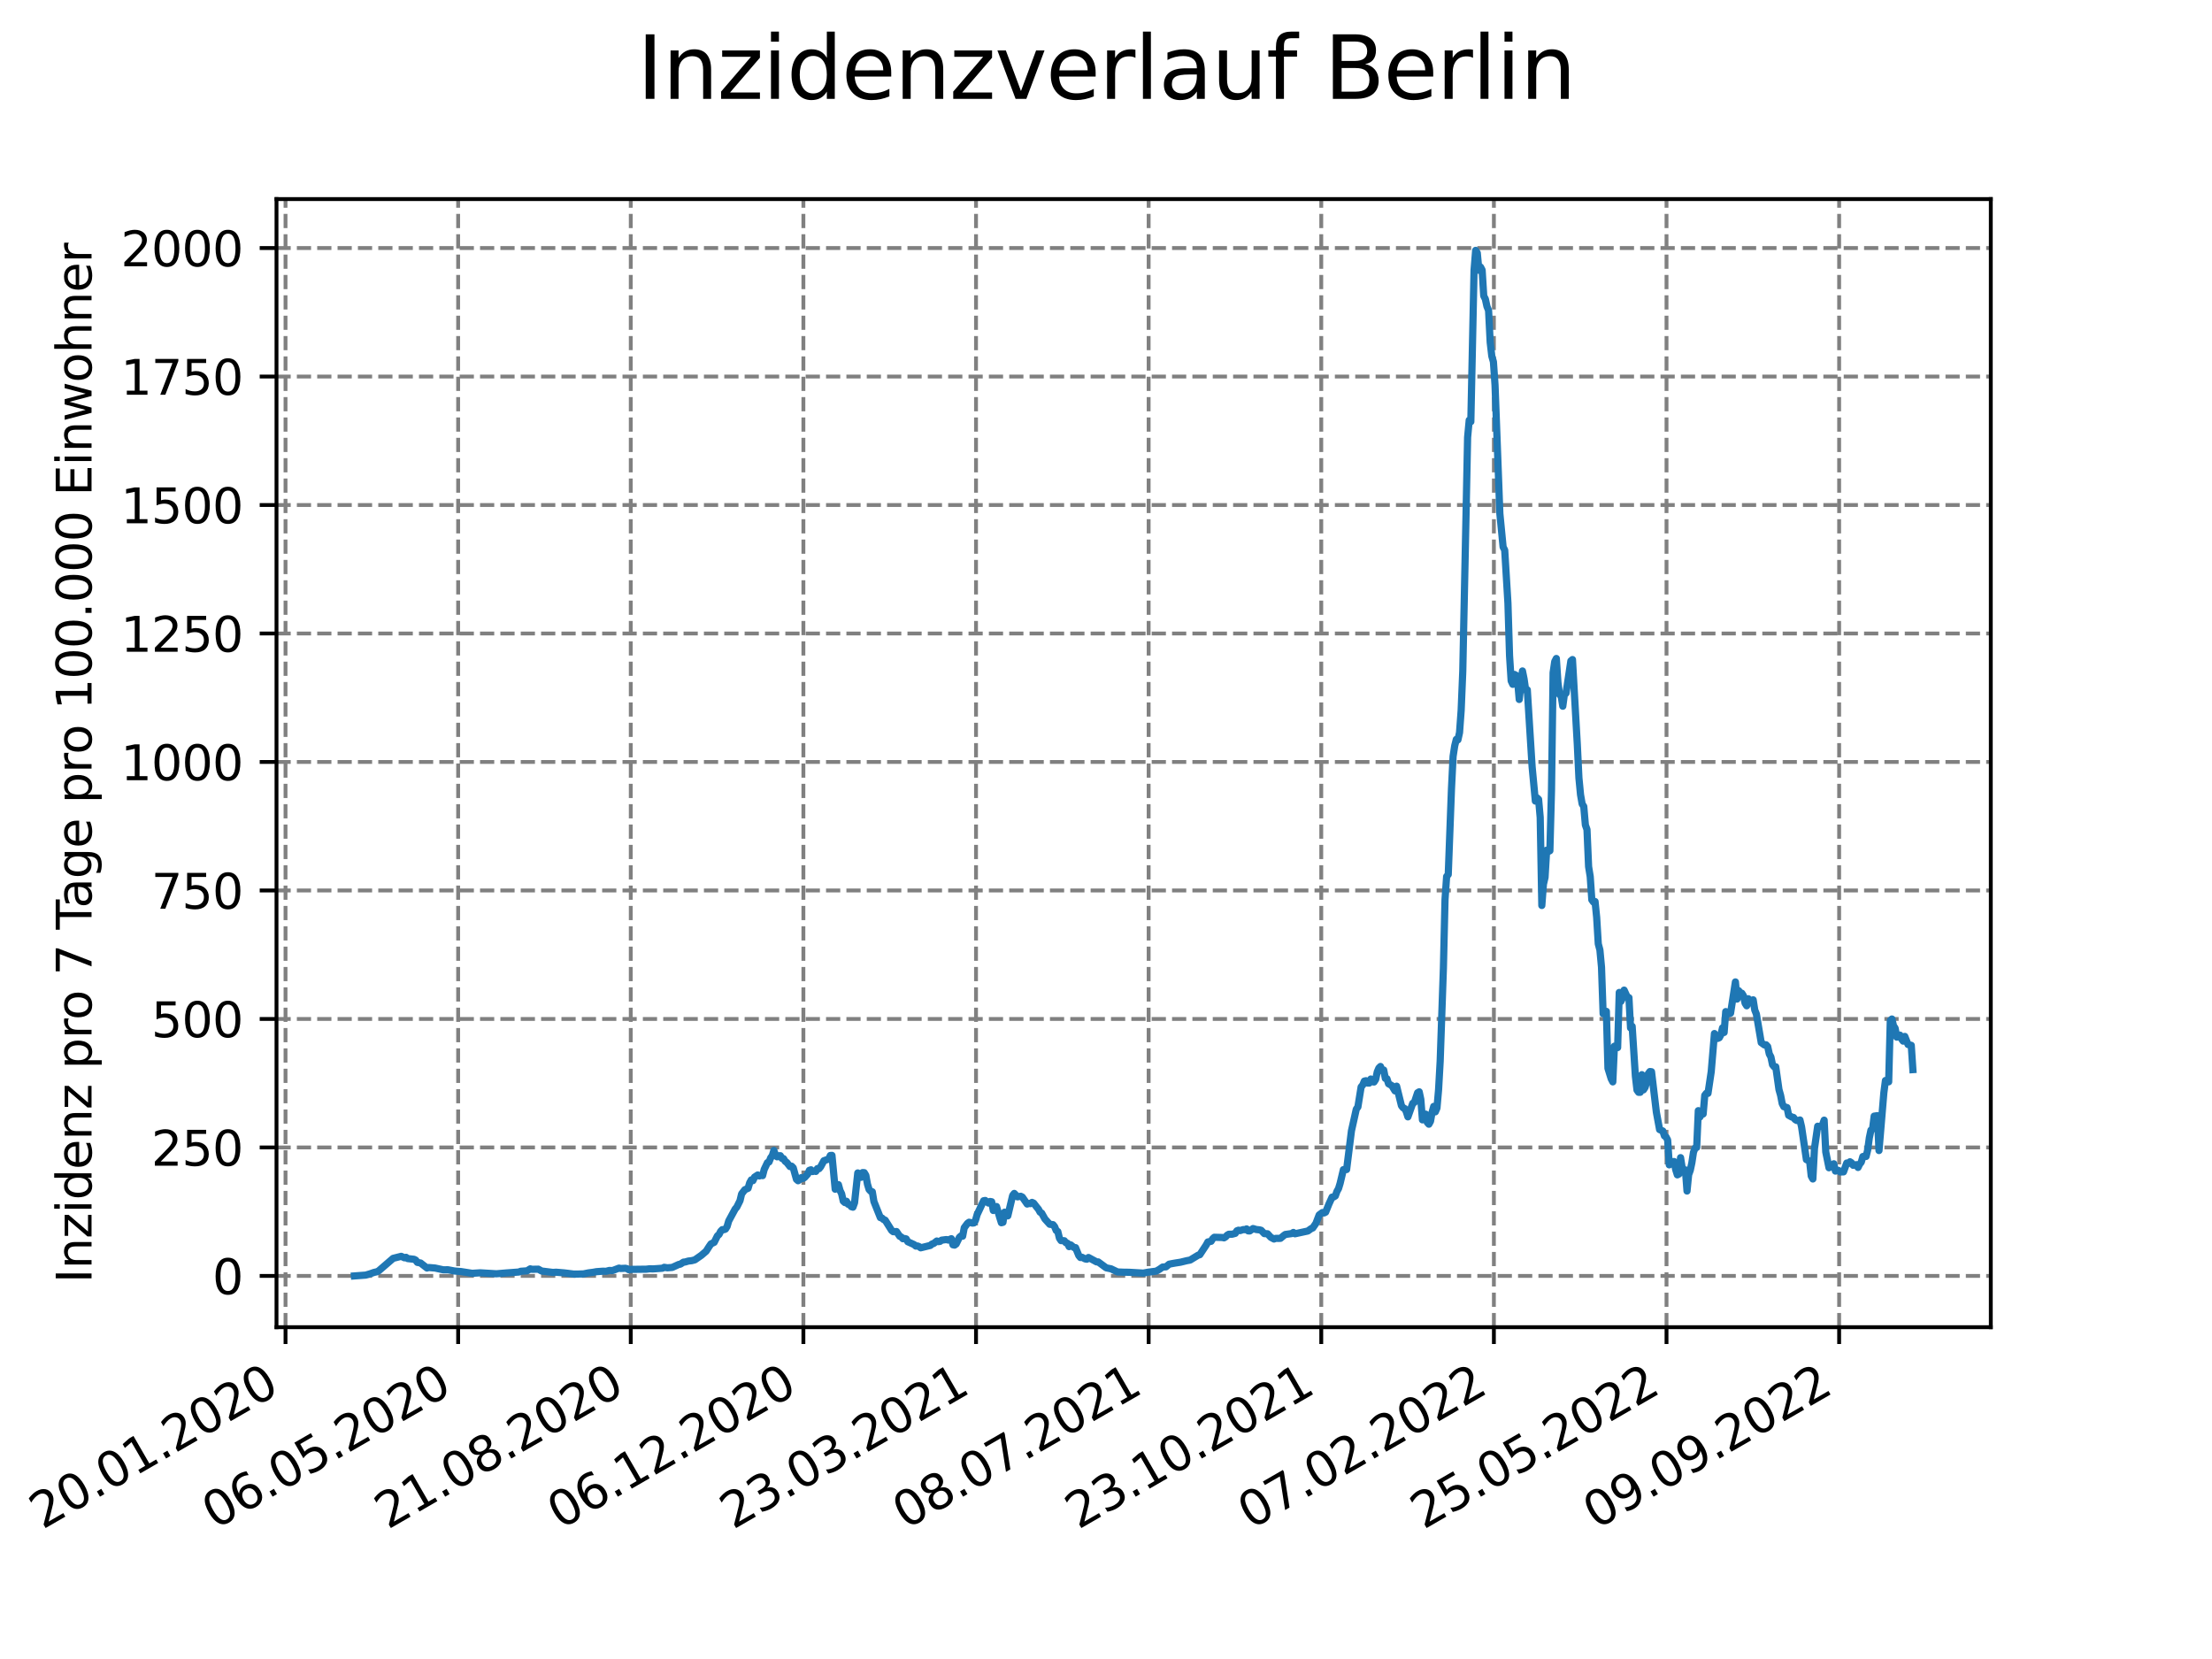 <?xml version="1.0" encoding="utf-8" standalone="no"?>
<!DOCTYPE svg PUBLIC "-//W3C//DTD SVG 1.1//EN"
  "http://www.w3.org/Graphics/SVG/1.1/DTD/svg11.dtd">
<svg xmlns:xlink="http://www.w3.org/1999/xlink" width="460.8pt" height="345.6pt" viewBox="0 0 460.8 345.6" xmlns="http://www.w3.org/2000/svg" version="1.1">
 <defs>
  <style type="text/css">*{stroke-linejoin: round; stroke-linecap: butt}</style>
 </defs>
 <g id="figure_1">
  <g id="patch_1">
   <path d="M 0 345.6 
L 460.8 345.6 
L 460.8 0 
L 0 0 
z
" style="fill: #ffffff"/>
  </g>
  <g id="axes_1">
   <g id="patch_2">
    <path d="M 57.6 276.48 
L 414.72 276.48 
L 414.72 41.472 
L 57.6 41.472 
z
" style="fill: #ffffff"/>
   </g>
   <g id="matplotlib.axis_1">
    <g id="xtick_1">
     <g id="line2d_1">
      <path d="M 59.479 276.48 
L 59.479 41.472 
" clip-path="url(#pf8df5f3fdf)" style="fill: none; stroke-dasharray: 2.96,1.28; stroke-dashoffset: 0; stroke: #808080; stroke-width: 0.8"/>
     </g>
     <g id="line2d_2">
      <defs>
       <path id="m243f7a53e8" d="M 0 0 
L 0 3.5 
" style="stroke: #000000; stroke-width: 0.8"/>
      </defs>
      <g>
       <use xlink:href="#m243f7a53e8" x="59.479" y="276.48" style="stroke: #000000; stroke-width: 0.8"/>
      </g>
     </g>
     <g id="text_1">
      <!-- 20.01.2020 -->
      <g transform="translate(8.854 318.689) rotate(-30) scale(0.1 -0.1)">
       <defs>
        <path id="DejaVuSans-32" d="M 1228 531 
L 3431 531 
L 3431 0 
L 469 0 
L 469 531 
Q 828 903 1448 1529 
Q 2069 2156 2228 2338 
Q 2531 2678 2651 2914 
Q 2772 3150 2772 3378 
Q 2772 3750 2511 3984 
Q 2250 4219 1831 4219 
Q 1534 4219 1204 4116 
Q 875 4013 500 3803 
L 500 4441 
Q 881 4594 1212 4672 
Q 1544 4750 1819 4750 
Q 2544 4750 2975 4387 
Q 3406 4025 3406 3419 
Q 3406 3131 3298 2873 
Q 3191 2616 2906 2266 
Q 2828 2175 2409 1742 
Q 1991 1309 1228 531 
z
" transform="scale(0.016)"/>
        <path id="DejaVuSans-30" d="M 2034 4250 
Q 1547 4250 1301 3770 
Q 1056 3291 1056 2328 
Q 1056 1369 1301 889 
Q 1547 409 2034 409 
Q 2525 409 2770 889 
Q 3016 1369 3016 2328 
Q 3016 3291 2770 3770 
Q 2525 4250 2034 4250 
z
M 2034 4750 
Q 2819 4750 3233 4129 
Q 3647 3509 3647 2328 
Q 3647 1150 3233 529 
Q 2819 -91 2034 -91 
Q 1250 -91 836 529 
Q 422 1150 422 2328 
Q 422 3509 836 4129 
Q 1250 4750 2034 4750 
z
" transform="scale(0.016)"/>
        <path id="DejaVuSans-2e" d="M 684 794 
L 1344 794 
L 1344 0 
L 684 0 
L 684 794 
z
" transform="scale(0.016)"/>
        <path id="DejaVuSans-31" d="M 794 531 
L 1825 531 
L 1825 4091 
L 703 3866 
L 703 4441 
L 1819 4666 
L 2450 4666 
L 2450 531 
L 3481 531 
L 3481 0 
L 794 0 
L 794 531 
z
" transform="scale(0.016)"/>
       </defs>
       <use xlink:href="#DejaVuSans-32"/>
       <use xlink:href="#DejaVuSans-30" x="63.623"/>
       <use xlink:href="#DejaVuSans-2e" x="127.246"/>
       <use xlink:href="#DejaVuSans-30" x="159.033"/>
       <use xlink:href="#DejaVuSans-31" x="222.656"/>
       <use xlink:href="#DejaVuSans-2e" x="286.279"/>
       <use xlink:href="#DejaVuSans-32" x="318.066"/>
       <use xlink:href="#DejaVuSans-30" x="381.689"/>
       <use xlink:href="#DejaVuSans-32" x="445.312"/>
       <use xlink:href="#DejaVuSans-30" x="508.936"/>
      </g>
     </g>
    </g>
    <g id="xtick_2">
     <g id="line2d_3">
      <path d="M 95.44 276.48 
L 95.44 41.472 
" clip-path="url(#pf8df5f3fdf)" style="fill: none; stroke-dasharray: 2.96,1.28; stroke-dashoffset: 0; stroke: #808080; stroke-width: 0.8"/>
     </g>
     <g id="line2d_4">
      <g>
       <use xlink:href="#m243f7a53e8" x="95.44" y="276.48" style="stroke: #000000; stroke-width: 0.8"/>
      </g>
     </g>
     <g id="text_2">
      <!-- 06.05.2020 -->
      <g transform="translate(44.815 318.689) rotate(-30) scale(0.1 -0.1)">
       <defs>
        <path id="DejaVuSans-36" d="M 2113 2584 
Q 1688 2584 1439 2293 
Q 1191 2003 1191 1497 
Q 1191 994 1439 701 
Q 1688 409 2113 409 
Q 2538 409 2786 701 
Q 3034 994 3034 1497 
Q 3034 2003 2786 2293 
Q 2538 2584 2113 2584 
z
M 3366 4563 
L 3366 3988 
Q 3128 4100 2886 4159 
Q 2644 4219 2406 4219 
Q 1781 4219 1451 3797 
Q 1122 3375 1075 2522 
Q 1259 2794 1537 2939 
Q 1816 3084 2150 3084 
Q 2853 3084 3261 2657 
Q 3669 2231 3669 1497 
Q 3669 778 3244 343 
Q 2819 -91 2113 -91 
Q 1303 -91 875 529 
Q 447 1150 447 2328 
Q 447 3434 972 4092 
Q 1497 4750 2381 4750 
Q 2619 4750 2861 4703 
Q 3103 4656 3366 4563 
z
" transform="scale(0.016)"/>
        <path id="DejaVuSans-35" d="M 691 4666 
L 3169 4666 
L 3169 4134 
L 1269 4134 
L 1269 2991 
Q 1406 3038 1543 3061 
Q 1681 3084 1819 3084 
Q 2600 3084 3056 2656 
Q 3513 2228 3513 1497 
Q 3513 744 3044 326 
Q 2575 -91 1722 -91 
Q 1428 -91 1123 -41 
Q 819 9 494 109 
L 494 744 
Q 775 591 1075 516 
Q 1375 441 1709 441 
Q 2250 441 2565 725 
Q 2881 1009 2881 1497 
Q 2881 1984 2565 2268 
Q 2250 2553 1709 2553 
Q 1456 2553 1204 2497 
Q 953 2441 691 2322 
L 691 4666 
z
" transform="scale(0.016)"/>
       </defs>
       <use xlink:href="#DejaVuSans-30"/>
       <use xlink:href="#DejaVuSans-36" x="63.623"/>
       <use xlink:href="#DejaVuSans-2e" x="127.246"/>
       <use xlink:href="#DejaVuSans-30" x="159.033"/>
       <use xlink:href="#DejaVuSans-35" x="222.656"/>
       <use xlink:href="#DejaVuSans-2e" x="286.279"/>
       <use xlink:href="#DejaVuSans-32" x="318.066"/>
       <use xlink:href="#DejaVuSans-30" x="381.689"/>
       <use xlink:href="#DejaVuSans-32" x="445.312"/>
       <use xlink:href="#DejaVuSans-30" x="508.936"/>
      </g>
     </g>
    </g>
    <g id="xtick_3">
     <g id="line2d_5">
      <path d="M 131.401 276.48 
L 131.401 41.472 
" clip-path="url(#pf8df5f3fdf)" style="fill: none; stroke-dasharray: 2.96,1.28; stroke-dashoffset: 0; stroke: #808080; stroke-width: 0.8"/>
     </g>
     <g id="line2d_6">
      <g>
       <use xlink:href="#m243f7a53e8" x="131.401" y="276.48" style="stroke: #000000; stroke-width: 0.8"/>
      </g>
     </g>
     <g id="text_3">
      <!-- 21.08.2020 -->
      <g transform="translate(80.775 318.689) rotate(-30) scale(0.1 -0.1)">
       <defs>
        <path id="DejaVuSans-38" d="M 2034 2216 
Q 1584 2216 1326 1975 
Q 1069 1734 1069 1313 
Q 1069 891 1326 650 
Q 1584 409 2034 409 
Q 2484 409 2743 651 
Q 3003 894 3003 1313 
Q 3003 1734 2745 1975 
Q 2488 2216 2034 2216 
z
M 1403 2484 
Q 997 2584 770 2862 
Q 544 3141 544 3541 
Q 544 4100 942 4425 
Q 1341 4750 2034 4750 
Q 2731 4750 3128 4425 
Q 3525 4100 3525 3541 
Q 3525 3141 3298 2862 
Q 3072 2584 2669 2484 
Q 3125 2378 3379 2068 
Q 3634 1759 3634 1313 
Q 3634 634 3220 271 
Q 2806 -91 2034 -91 
Q 1263 -91 848 271 
Q 434 634 434 1313 
Q 434 1759 690 2068 
Q 947 2378 1403 2484 
z
M 1172 3481 
Q 1172 3119 1398 2916 
Q 1625 2713 2034 2713 
Q 2441 2713 2670 2916 
Q 2900 3119 2900 3481 
Q 2900 3844 2670 4047 
Q 2441 4250 2034 4250 
Q 1625 4250 1398 4047 
Q 1172 3844 1172 3481 
z
" transform="scale(0.016)"/>
       </defs>
       <use xlink:href="#DejaVuSans-32"/>
       <use xlink:href="#DejaVuSans-31" x="63.623"/>
       <use xlink:href="#DejaVuSans-2e" x="127.246"/>
       <use xlink:href="#DejaVuSans-30" x="159.033"/>
       <use xlink:href="#DejaVuSans-38" x="222.656"/>
       <use xlink:href="#DejaVuSans-2e" x="286.279"/>
       <use xlink:href="#DejaVuSans-32" x="318.066"/>
       <use xlink:href="#DejaVuSans-30" x="381.689"/>
       <use xlink:href="#DejaVuSans-32" x="445.312"/>
       <use xlink:href="#DejaVuSans-30" x="508.936"/>
      </g>
     </g>
    </g>
    <g id="xtick_4">
     <g id="line2d_7">
      <path d="M 167.361 276.48 
L 167.361 41.472 
" clip-path="url(#pf8df5f3fdf)" style="fill: none; stroke-dasharray: 2.96,1.28; stroke-dashoffset: 0; stroke: #808080; stroke-width: 0.8"/>
     </g>
     <g id="line2d_8">
      <g>
       <use xlink:href="#m243f7a53e8" x="167.361" y="276.48" style="stroke: #000000; stroke-width: 0.8"/>
      </g>
     </g>
     <g id="text_4">
      <!-- 06.12.2020 -->
      <g transform="translate(116.736 318.689) rotate(-30) scale(0.1 -0.1)">
       <use xlink:href="#DejaVuSans-30"/>
       <use xlink:href="#DejaVuSans-36" x="63.623"/>
       <use xlink:href="#DejaVuSans-2e" x="127.246"/>
       <use xlink:href="#DejaVuSans-31" x="159.033"/>
       <use xlink:href="#DejaVuSans-32" x="222.656"/>
       <use xlink:href="#DejaVuSans-2e" x="286.279"/>
       <use xlink:href="#DejaVuSans-32" x="318.066"/>
       <use xlink:href="#DejaVuSans-30" x="381.689"/>
       <use xlink:href="#DejaVuSans-32" x="445.312"/>
       <use xlink:href="#DejaVuSans-30" x="508.936"/>
      </g>
     </g>
    </g>
    <g id="xtick_5">
     <g id="line2d_9">
      <path d="M 203.322 276.48 
L 203.322 41.472 
" clip-path="url(#pf8df5f3fdf)" style="fill: none; stroke-dasharray: 2.96,1.28; stroke-dashoffset: 0; stroke: #808080; stroke-width: 0.8"/>
     </g>
     <g id="line2d_10">
      <g>
       <use xlink:href="#m243f7a53e8" x="203.322" y="276.48" style="stroke: #000000; stroke-width: 0.8"/>
      </g>
     </g>
     <g id="text_5">
      <!-- 23.03.2021 -->
      <g transform="translate(152.697 318.689) rotate(-30) scale(0.1 -0.1)">
       <defs>
        <path id="DejaVuSans-33" d="M 2597 2516 
Q 3050 2419 3304 2112 
Q 3559 1806 3559 1356 
Q 3559 666 3084 287 
Q 2609 -91 1734 -91 
Q 1441 -91 1130 -33 
Q 819 25 488 141 
L 488 750 
Q 750 597 1062 519 
Q 1375 441 1716 441 
Q 2309 441 2620 675 
Q 2931 909 2931 1356 
Q 2931 1769 2642 2001 
Q 2353 2234 1838 2234 
L 1294 2234 
L 1294 2753 
L 1863 2753 
Q 2328 2753 2575 2939 
Q 2822 3125 2822 3475 
Q 2822 3834 2567 4026 
Q 2313 4219 1838 4219 
Q 1578 4219 1281 4162 
Q 984 4106 628 3988 
L 628 4550 
Q 988 4650 1302 4700 
Q 1616 4750 1894 4750 
Q 2613 4750 3031 4423 
Q 3450 4097 3450 3541 
Q 3450 3153 3228 2886 
Q 3006 2619 2597 2516 
z
" transform="scale(0.016)"/>
       </defs>
       <use xlink:href="#DejaVuSans-32"/>
       <use xlink:href="#DejaVuSans-33" x="63.623"/>
       <use xlink:href="#DejaVuSans-2e" x="127.246"/>
       <use xlink:href="#DejaVuSans-30" x="159.033"/>
       <use xlink:href="#DejaVuSans-33" x="222.656"/>
       <use xlink:href="#DejaVuSans-2e" x="286.279"/>
       <use xlink:href="#DejaVuSans-32" x="318.066"/>
       <use xlink:href="#DejaVuSans-30" x="381.689"/>
       <use xlink:href="#DejaVuSans-32" x="445.312"/>
       <use xlink:href="#DejaVuSans-31" x="508.936"/>
      </g>
     </g>
    </g>
    <g id="xtick_6">
     <g id="line2d_11">
      <path d="M 239.283 276.48 
L 239.283 41.472 
" clip-path="url(#pf8df5f3fdf)" style="fill: none; stroke-dasharray: 2.96,1.28; stroke-dashoffset: 0; stroke: #808080; stroke-width: 0.8"/>
     </g>
     <g id="line2d_12">
      <g>
       <use xlink:href="#m243f7a53e8" x="239.283" y="276.48" style="stroke: #000000; stroke-width: 0.8"/>
      </g>
     </g>
     <g id="text_6">
      <!-- 08.07.2021 -->
      <g transform="translate(188.658 318.689) rotate(-30) scale(0.1 -0.1)">
       <defs>
        <path id="DejaVuSans-37" d="M 525 4666 
L 3525 4666 
L 3525 4397 
L 1831 0 
L 1172 0 
L 2766 4134 
L 525 4134 
L 525 4666 
z
" transform="scale(0.016)"/>
       </defs>
       <use xlink:href="#DejaVuSans-30"/>
       <use xlink:href="#DejaVuSans-38" x="63.623"/>
       <use xlink:href="#DejaVuSans-2e" x="127.246"/>
       <use xlink:href="#DejaVuSans-30" x="159.033"/>
       <use xlink:href="#DejaVuSans-37" x="222.656"/>
       <use xlink:href="#DejaVuSans-2e" x="286.279"/>
       <use xlink:href="#DejaVuSans-32" x="318.066"/>
       <use xlink:href="#DejaVuSans-30" x="381.689"/>
       <use xlink:href="#DejaVuSans-32" x="445.312"/>
       <use xlink:href="#DejaVuSans-31" x="508.936"/>
      </g>
     </g>
    </g>
    <g id="xtick_7">
     <g id="line2d_13">
      <path d="M 275.243 276.48 
L 275.243 41.472 
" clip-path="url(#pf8df5f3fdf)" style="fill: none; stroke-dasharray: 2.96,1.28; stroke-dashoffset: 0; stroke: #808080; stroke-width: 0.8"/>
     </g>
     <g id="line2d_14">
      <g>
       <use xlink:href="#m243f7a53e8" x="275.243" y="276.48" style="stroke: #000000; stroke-width: 0.8"/>
      </g>
     </g>
     <g id="text_7">
      <!-- 23.10.2021 -->
      <g transform="translate(224.618 318.689) rotate(-30) scale(0.1 -0.1)">
       <use xlink:href="#DejaVuSans-32"/>
       <use xlink:href="#DejaVuSans-33" x="63.623"/>
       <use xlink:href="#DejaVuSans-2e" x="127.246"/>
       <use xlink:href="#DejaVuSans-31" x="159.033"/>
       <use xlink:href="#DejaVuSans-30" x="222.656"/>
       <use xlink:href="#DejaVuSans-2e" x="286.279"/>
       <use xlink:href="#DejaVuSans-32" x="318.066"/>
       <use xlink:href="#DejaVuSans-30" x="381.689"/>
       <use xlink:href="#DejaVuSans-32" x="445.312"/>
       <use xlink:href="#DejaVuSans-31" x="508.936"/>
      </g>
     </g>
    </g>
    <g id="xtick_8">
     <g id="line2d_15">
      <path d="M 311.204 276.48 
L 311.204 41.472 
" clip-path="url(#pf8df5f3fdf)" style="fill: none; stroke-dasharray: 2.96,1.28; stroke-dashoffset: 0; stroke: #808080; stroke-width: 0.8"/>
     </g>
     <g id="line2d_16">
      <g>
       <use xlink:href="#m243f7a53e8" x="311.204" y="276.48" style="stroke: #000000; stroke-width: 0.8"/>
      </g>
     </g>
     <g id="text_8">
      <!-- 07.02.2022 -->
      <g transform="translate(260.579 318.689) rotate(-30) scale(0.1 -0.1)">
       <use xlink:href="#DejaVuSans-30"/>
       <use xlink:href="#DejaVuSans-37" x="63.623"/>
       <use xlink:href="#DejaVuSans-2e" x="127.246"/>
       <use xlink:href="#DejaVuSans-30" x="159.033"/>
       <use xlink:href="#DejaVuSans-32" x="222.656"/>
       <use xlink:href="#DejaVuSans-2e" x="286.279"/>
       <use xlink:href="#DejaVuSans-32" x="318.066"/>
       <use xlink:href="#DejaVuSans-30" x="381.689"/>
       <use xlink:href="#DejaVuSans-32" x="445.312"/>
       <use xlink:href="#DejaVuSans-32" x="508.936"/>
      </g>
     </g>
    </g>
    <g id="xtick_9">
     <g id="line2d_17">
      <path d="M 347.165 276.48 
L 347.165 41.472 
" clip-path="url(#pf8df5f3fdf)" style="fill: none; stroke-dasharray: 2.96,1.28; stroke-dashoffset: 0; stroke: #808080; stroke-width: 0.8"/>
     </g>
     <g id="line2d_18">
      <g>
       <use xlink:href="#m243f7a53e8" x="347.165" y="276.48" style="stroke: #000000; stroke-width: 0.8"/>
      </g>
     </g>
     <g id="text_9">
      <!-- 25.05.2022 -->
      <g transform="translate(296.54 318.689) rotate(-30) scale(0.1 -0.1)">
       <use xlink:href="#DejaVuSans-32"/>
       <use xlink:href="#DejaVuSans-35" x="63.623"/>
       <use xlink:href="#DejaVuSans-2e" x="127.246"/>
       <use xlink:href="#DejaVuSans-30" x="159.033"/>
       <use xlink:href="#DejaVuSans-35" x="222.656"/>
       <use xlink:href="#DejaVuSans-2e" x="286.279"/>
       <use xlink:href="#DejaVuSans-32" x="318.066"/>
       <use xlink:href="#DejaVuSans-30" x="381.689"/>
       <use xlink:href="#DejaVuSans-32" x="445.312"/>
       <use xlink:href="#DejaVuSans-32" x="508.936"/>
      </g>
     </g>
    </g>
    <g id="xtick_10">
     <g id="line2d_19">
      <path d="M 383.126 276.48 
L 383.126 41.472 
" clip-path="url(#pf8df5f3fdf)" style="fill: none; stroke-dasharray: 2.96,1.28; stroke-dashoffset: 0; stroke: #808080; stroke-width: 0.8"/>
     </g>
     <g id="line2d_20">
      <g>
       <use xlink:href="#m243f7a53e8" x="383.126" y="276.48" style="stroke: #000000; stroke-width: 0.8"/>
      </g>
     </g>
     <g id="text_10">
      <!-- 09.09.2022 -->
      <g transform="translate(332.5 318.689) rotate(-30) scale(0.1 -0.1)">
       <defs>
        <path id="DejaVuSans-39" d="M 703 97 
L 703 672 
Q 941 559 1184 500 
Q 1428 441 1663 441 
Q 2288 441 2617 861 
Q 2947 1281 2994 2138 
Q 2813 1869 2534 1725 
Q 2256 1581 1919 1581 
Q 1219 1581 811 2004 
Q 403 2428 403 3163 
Q 403 3881 828 4315 
Q 1253 4750 1959 4750 
Q 2769 4750 3195 4129 
Q 3622 3509 3622 2328 
Q 3622 1225 3098 567 
Q 2575 -91 1691 -91 
Q 1453 -91 1209 -44 
Q 966 3 703 97 
z
M 1959 2075 
Q 2384 2075 2632 2365 
Q 2881 2656 2881 3163 
Q 2881 3666 2632 3958 
Q 2384 4250 1959 4250 
Q 1534 4250 1286 3958 
Q 1038 3666 1038 3163 
Q 1038 2656 1286 2365 
Q 1534 2075 1959 2075 
z
" transform="scale(0.016)"/>
       </defs>
       <use xlink:href="#DejaVuSans-30"/>
       <use xlink:href="#DejaVuSans-39" x="63.623"/>
       <use xlink:href="#DejaVuSans-2e" x="127.246"/>
       <use xlink:href="#DejaVuSans-30" x="159.033"/>
       <use xlink:href="#DejaVuSans-39" x="222.656"/>
       <use xlink:href="#DejaVuSans-2e" x="286.279"/>
       <use xlink:href="#DejaVuSans-32" x="318.066"/>
       <use xlink:href="#DejaVuSans-30" x="381.689"/>
       <use xlink:href="#DejaVuSans-32" x="445.312"/>
       <use xlink:href="#DejaVuSans-32" x="508.936"/>
      </g>
     </g>
    </g>
   </g>
   <g id="matplotlib.axis_2">
    <g id="ytick_1">
     <g id="line2d_21">
      <path d="M 57.6 265.798 
L 414.72 265.798 
" clip-path="url(#pf8df5f3fdf)" style="fill: none; stroke-dasharray: 2.96,1.28; stroke-dashoffset: 0; stroke: #808080; stroke-width: 0.8"/>
     </g>
     <g id="line2d_22">
      <defs>
       <path id="m396a6ac479" d="M 0 0 
L -3.5 0 
" style="stroke: #000000; stroke-width: 0.8"/>
      </defs>
      <g>
       <use xlink:href="#m396a6ac479" x="57.6" y="265.798" style="stroke: #000000; stroke-width: 0.8"/>
      </g>
     </g>
     <g id="text_11">
      <!-- 0 -->
      <g transform="translate(44.237 269.597) scale(0.1 -0.1)">
       <use xlink:href="#DejaVuSans-30"/>
      </g>
     </g>
    </g>
    <g id="ytick_2">
     <g id="line2d_23">
      <path d="M 57.6 239.032 
L 414.72 239.032 
" clip-path="url(#pf8df5f3fdf)" style="fill: none; stroke-dasharray: 2.96,1.28; stroke-dashoffset: 0; stroke: #808080; stroke-width: 0.8"/>
     </g>
     <g id="line2d_24">
      <g>
       <use xlink:href="#m396a6ac479" x="57.6" y="239.032" style="stroke: #000000; stroke-width: 0.8"/>
      </g>
     </g>
     <g id="text_12">
      <!-- 250 -->
      <g transform="translate(31.512 242.831) scale(0.1 -0.1)">
       <use xlink:href="#DejaVuSans-32"/>
       <use xlink:href="#DejaVuSans-35" x="63.623"/>
       <use xlink:href="#DejaVuSans-30" x="127.246"/>
      </g>
     </g>
    </g>
    <g id="ytick_3">
     <g id="line2d_25">
      <path d="M 57.6 212.266 
L 414.72 212.266 
" clip-path="url(#pf8df5f3fdf)" style="fill: none; stroke-dasharray: 2.96,1.28; stroke-dashoffset: 0; stroke: #808080; stroke-width: 0.8"/>
     </g>
     <g id="line2d_26">
      <g>
       <use xlink:href="#m396a6ac479" x="57.6" y="212.266" style="stroke: #000000; stroke-width: 0.8"/>
      </g>
     </g>
     <g id="text_13">
      <!-- 500 -->
      <g transform="translate(31.512 216.065) scale(0.1 -0.1)">
       <use xlink:href="#DejaVuSans-35"/>
       <use xlink:href="#DejaVuSans-30" x="63.623"/>
       <use xlink:href="#DejaVuSans-30" x="127.246"/>
      </g>
     </g>
    </g>
    <g id="ytick_4">
     <g id="line2d_27">
      <path d="M 57.6 185.5 
L 414.72 185.5 
" clip-path="url(#pf8df5f3fdf)" style="fill: none; stroke-dasharray: 2.96,1.28; stroke-dashoffset: 0; stroke: #808080; stroke-width: 0.8"/>
     </g>
     <g id="line2d_28">
      <g>
       <use xlink:href="#m396a6ac479" x="57.6" y="185.5" style="stroke: #000000; stroke-width: 0.8"/>
      </g>
     </g>
     <g id="text_14">
      <!-- 750 -->
      <g transform="translate(31.512 189.299) scale(0.1 -0.1)">
       <use xlink:href="#DejaVuSans-37"/>
       <use xlink:href="#DejaVuSans-35" x="63.623"/>
       <use xlink:href="#DejaVuSans-30" x="127.246"/>
      </g>
     </g>
    </g>
    <g id="ytick_5">
     <g id="line2d_29">
      <path d="M 57.6 158.734 
L 414.72 158.734 
" clip-path="url(#pf8df5f3fdf)" style="fill: none; stroke-dasharray: 2.96,1.28; stroke-dashoffset: 0; stroke: #808080; stroke-width: 0.8"/>
     </g>
     <g id="line2d_30">
      <g>
       <use xlink:href="#m396a6ac479" x="57.6" y="158.734" style="stroke: #000000; stroke-width: 0.8"/>
      </g>
     </g>
     <g id="text_15">
      <!-- 1000 -->
      <g transform="translate(25.15 162.533) scale(0.1 -0.1)">
       <use xlink:href="#DejaVuSans-31"/>
       <use xlink:href="#DejaVuSans-30" x="63.623"/>
       <use xlink:href="#DejaVuSans-30" x="127.246"/>
       <use xlink:href="#DejaVuSans-30" x="190.869"/>
      </g>
     </g>
    </g>
    <g id="ytick_6">
     <g id="line2d_31">
      <path d="M 57.6 131.968 
L 414.72 131.968 
" clip-path="url(#pf8df5f3fdf)" style="fill: none; stroke-dasharray: 2.96,1.28; stroke-dashoffset: 0; stroke: #808080; stroke-width: 0.8"/>
     </g>
     <g id="line2d_32">
      <g>
       <use xlink:href="#m396a6ac479" x="57.6" y="131.968" style="stroke: #000000; stroke-width: 0.8"/>
      </g>
     </g>
     <g id="text_16">
      <!-- 1250 -->
      <g transform="translate(25.15 135.767) scale(0.1 -0.1)">
       <use xlink:href="#DejaVuSans-31"/>
       <use xlink:href="#DejaVuSans-32" x="63.623"/>
       <use xlink:href="#DejaVuSans-35" x="127.246"/>
       <use xlink:href="#DejaVuSans-30" x="190.869"/>
      </g>
     </g>
    </g>
    <g id="ytick_7">
     <g id="line2d_33">
      <path d="M 57.6 105.202 
L 414.72 105.202 
" clip-path="url(#pf8df5f3fdf)" style="fill: none; stroke-dasharray: 2.96,1.28; stroke-dashoffset: 0; stroke: #808080; stroke-width: 0.8"/>
     </g>
     <g id="line2d_34">
      <g>
       <use xlink:href="#m396a6ac479" x="57.6" y="105.202" style="stroke: #000000; stroke-width: 0.8"/>
      </g>
     </g>
     <g id="text_17">
      <!-- 1500 -->
      <g transform="translate(25.15 109.001) scale(0.1 -0.1)">
       <use xlink:href="#DejaVuSans-31"/>
       <use xlink:href="#DejaVuSans-35" x="63.623"/>
       <use xlink:href="#DejaVuSans-30" x="127.246"/>
       <use xlink:href="#DejaVuSans-30" x="190.869"/>
      </g>
     </g>
    </g>
    <g id="ytick_8">
     <g id="line2d_35">
      <path d="M 57.6 78.436 
L 414.72 78.436 
" clip-path="url(#pf8df5f3fdf)" style="fill: none; stroke-dasharray: 2.96,1.28; stroke-dashoffset: 0; stroke: #808080; stroke-width: 0.8"/>
     </g>
     <g id="line2d_36">
      <g>
       <use xlink:href="#m396a6ac479" x="57.6" y="78.436" style="stroke: #000000; stroke-width: 0.8"/>
      </g>
     </g>
     <g id="text_18">
      <!-- 1750 -->
      <g transform="translate(25.15 82.236) scale(0.1 -0.1)">
       <use xlink:href="#DejaVuSans-31"/>
       <use xlink:href="#DejaVuSans-37" x="63.623"/>
       <use xlink:href="#DejaVuSans-35" x="127.246"/>
       <use xlink:href="#DejaVuSans-30" x="190.869"/>
      </g>
     </g>
    </g>
    <g id="ytick_9">
     <g id="line2d_37">
      <path d="M 57.6 51.67 
L 414.72 51.67 
" clip-path="url(#pf8df5f3fdf)" style="fill: none; stroke-dasharray: 2.96,1.28; stroke-dashoffset: 0; stroke: #808080; stroke-width: 0.8"/>
     </g>
     <g id="line2d_38">
      <g>
       <use xlink:href="#m396a6ac479" x="57.6" y="51.67" style="stroke: #000000; stroke-width: 0.8"/>
      </g>
     </g>
     <g id="text_19">
      <!-- 2000 -->
      <g transform="translate(25.15 55.47) scale(0.1 -0.1)">
       <use xlink:href="#DejaVuSans-32"/>
       <use xlink:href="#DejaVuSans-30" x="63.623"/>
       <use xlink:href="#DejaVuSans-30" x="127.246"/>
       <use xlink:href="#DejaVuSans-30" x="190.869"/>
      </g>
     </g>
    </g>
    <g id="text_20">
     <!-- Inzidenz pro 7 Tage pro 100.000 Einwohner -->
     <g transform="translate(19.07 267.301) rotate(-90) scale(0.1 -0.1)">
      <defs>
       <path id="DejaVuSans-49" d="M 628 4666 
L 1259 4666 
L 1259 0 
L 628 0 
L 628 4666 
z
" transform="scale(0.016)"/>
       <path id="DejaVuSans-6e" d="M 3513 2113 
L 3513 0 
L 2938 0 
L 2938 2094 
Q 2938 2591 2744 2837 
Q 2550 3084 2163 3084 
Q 1697 3084 1428 2787 
Q 1159 2491 1159 1978 
L 1159 0 
L 581 0 
L 581 3500 
L 1159 3500 
L 1159 2956 
Q 1366 3272 1645 3428 
Q 1925 3584 2291 3584 
Q 2894 3584 3203 3211 
Q 3513 2838 3513 2113 
z
" transform="scale(0.016)"/>
       <path id="DejaVuSans-7a" d="M 353 3500 
L 3084 3500 
L 3084 2975 
L 922 459 
L 3084 459 
L 3084 0 
L 275 0 
L 275 525 
L 2438 3041 
L 353 3041 
L 353 3500 
z
" transform="scale(0.016)"/>
       <path id="DejaVuSans-69" d="M 603 3500 
L 1178 3500 
L 1178 0 
L 603 0 
L 603 3500 
z
M 603 4863 
L 1178 4863 
L 1178 4134 
L 603 4134 
L 603 4863 
z
" transform="scale(0.016)"/>
       <path id="DejaVuSans-64" d="M 2906 2969 
L 2906 4863 
L 3481 4863 
L 3481 0 
L 2906 0 
L 2906 525 
Q 2725 213 2448 61 
Q 2172 -91 1784 -91 
Q 1150 -91 751 415 
Q 353 922 353 1747 
Q 353 2572 751 3078 
Q 1150 3584 1784 3584 
Q 2172 3584 2448 3432 
Q 2725 3281 2906 2969 
z
M 947 1747 
Q 947 1113 1208 752 
Q 1469 391 1925 391 
Q 2381 391 2643 752 
Q 2906 1113 2906 1747 
Q 2906 2381 2643 2742 
Q 2381 3103 1925 3103 
Q 1469 3103 1208 2742 
Q 947 2381 947 1747 
z
" transform="scale(0.016)"/>
       <path id="DejaVuSans-65" d="M 3597 1894 
L 3597 1613 
L 953 1613 
Q 991 1019 1311 708 
Q 1631 397 2203 397 
Q 2534 397 2845 478 
Q 3156 559 3463 722 
L 3463 178 
Q 3153 47 2828 -22 
Q 2503 -91 2169 -91 
Q 1331 -91 842 396 
Q 353 884 353 1716 
Q 353 2575 817 3079 
Q 1281 3584 2069 3584 
Q 2775 3584 3186 3129 
Q 3597 2675 3597 1894 
z
M 3022 2063 
Q 3016 2534 2758 2815 
Q 2500 3097 2075 3097 
Q 1594 3097 1305 2825 
Q 1016 2553 972 2059 
L 3022 2063 
z
" transform="scale(0.016)"/>
       <path id="DejaVuSans-20" transform="scale(0.016)"/>
       <path id="DejaVuSans-70" d="M 1159 525 
L 1159 -1331 
L 581 -1331 
L 581 3500 
L 1159 3500 
L 1159 2969 
Q 1341 3281 1617 3432 
Q 1894 3584 2278 3584 
Q 2916 3584 3314 3078 
Q 3713 2572 3713 1747 
Q 3713 922 3314 415 
Q 2916 -91 2278 -91 
Q 1894 -91 1617 61 
Q 1341 213 1159 525 
z
M 3116 1747 
Q 3116 2381 2855 2742 
Q 2594 3103 2138 3103 
Q 1681 3103 1420 2742 
Q 1159 2381 1159 1747 
Q 1159 1113 1420 752 
Q 1681 391 2138 391 
Q 2594 391 2855 752 
Q 3116 1113 3116 1747 
z
" transform="scale(0.016)"/>
       <path id="DejaVuSans-72" d="M 2631 2963 
Q 2534 3019 2420 3045 
Q 2306 3072 2169 3072 
Q 1681 3072 1420 2755 
Q 1159 2438 1159 1844 
L 1159 0 
L 581 0 
L 581 3500 
L 1159 3500 
L 1159 2956 
Q 1341 3275 1631 3429 
Q 1922 3584 2338 3584 
Q 2397 3584 2469 3576 
Q 2541 3569 2628 3553 
L 2631 2963 
z
" transform="scale(0.016)"/>
       <path id="DejaVuSans-6f" d="M 1959 3097 
Q 1497 3097 1228 2736 
Q 959 2375 959 1747 
Q 959 1119 1226 758 
Q 1494 397 1959 397 
Q 2419 397 2687 759 
Q 2956 1122 2956 1747 
Q 2956 2369 2687 2733 
Q 2419 3097 1959 3097 
z
M 1959 3584 
Q 2709 3584 3137 3096 
Q 3566 2609 3566 1747 
Q 3566 888 3137 398 
Q 2709 -91 1959 -91 
Q 1206 -91 779 398 
Q 353 888 353 1747 
Q 353 2609 779 3096 
Q 1206 3584 1959 3584 
z
" transform="scale(0.016)"/>
       <path id="DejaVuSans-54" d="M -19 4666 
L 3928 4666 
L 3928 4134 
L 2272 4134 
L 2272 0 
L 1638 0 
L 1638 4134 
L -19 4134 
L -19 4666 
z
" transform="scale(0.016)"/>
       <path id="DejaVuSans-61" d="M 2194 1759 
Q 1497 1759 1228 1600 
Q 959 1441 959 1056 
Q 959 750 1161 570 
Q 1363 391 1709 391 
Q 2188 391 2477 730 
Q 2766 1069 2766 1631 
L 2766 1759 
L 2194 1759 
z
M 3341 1997 
L 3341 0 
L 2766 0 
L 2766 531 
Q 2569 213 2275 61 
Q 1981 -91 1556 -91 
Q 1019 -91 701 211 
Q 384 513 384 1019 
Q 384 1609 779 1909 
Q 1175 2209 1959 2209 
L 2766 2209 
L 2766 2266 
Q 2766 2663 2505 2880 
Q 2244 3097 1772 3097 
Q 1472 3097 1187 3025 
Q 903 2953 641 2809 
L 641 3341 
Q 956 3463 1253 3523 
Q 1550 3584 1831 3584 
Q 2591 3584 2966 3190 
Q 3341 2797 3341 1997 
z
" transform="scale(0.016)"/>
       <path id="DejaVuSans-67" d="M 2906 1791 
Q 2906 2416 2648 2759 
Q 2391 3103 1925 3103 
Q 1463 3103 1205 2759 
Q 947 2416 947 1791 
Q 947 1169 1205 825 
Q 1463 481 1925 481 
Q 2391 481 2648 825 
Q 2906 1169 2906 1791 
z
M 3481 434 
Q 3481 -459 3084 -895 
Q 2688 -1331 1869 -1331 
Q 1566 -1331 1297 -1286 
Q 1028 -1241 775 -1147 
L 775 -588 
Q 1028 -725 1275 -790 
Q 1522 -856 1778 -856 
Q 2344 -856 2625 -561 
Q 2906 -266 2906 331 
L 2906 616 
Q 2728 306 2450 153 
Q 2172 0 1784 0 
Q 1141 0 747 490 
Q 353 981 353 1791 
Q 353 2603 747 3093 
Q 1141 3584 1784 3584 
Q 2172 3584 2450 3431 
Q 2728 3278 2906 2969 
L 2906 3500 
L 3481 3500 
L 3481 434 
z
" transform="scale(0.016)"/>
       <path id="DejaVuSans-45" d="M 628 4666 
L 3578 4666 
L 3578 4134 
L 1259 4134 
L 1259 2753 
L 3481 2753 
L 3481 2222 
L 1259 2222 
L 1259 531 
L 3634 531 
L 3634 0 
L 628 0 
L 628 4666 
z
" transform="scale(0.016)"/>
       <path id="DejaVuSans-77" d="M 269 3500 
L 844 3500 
L 1563 769 
L 2278 3500 
L 2956 3500 
L 3675 769 
L 4391 3500 
L 4966 3500 
L 4050 0 
L 3372 0 
L 2619 2869 
L 1863 0 
L 1184 0 
L 269 3500 
z
" transform="scale(0.016)"/>
       <path id="DejaVuSans-68" d="M 3513 2113 
L 3513 0 
L 2938 0 
L 2938 2094 
Q 2938 2591 2744 2837 
Q 2550 3084 2163 3084 
Q 1697 3084 1428 2787 
Q 1159 2491 1159 1978 
L 1159 0 
L 581 0 
L 581 4863 
L 1159 4863 
L 1159 2956 
Q 1366 3272 1645 3428 
Q 1925 3584 2291 3584 
Q 2894 3584 3203 3211 
Q 3513 2838 3513 2113 
z
" transform="scale(0.016)"/>
      </defs>
      <use xlink:href="#DejaVuSans-49"/>
      <use xlink:href="#DejaVuSans-6e" x="29.492"/>
      <use xlink:href="#DejaVuSans-7a" x="92.871"/>
      <use xlink:href="#DejaVuSans-69" x="145.361"/>
      <use xlink:href="#DejaVuSans-64" x="173.145"/>
      <use xlink:href="#DejaVuSans-65" x="236.621"/>
      <use xlink:href="#DejaVuSans-6e" x="298.145"/>
      <use xlink:href="#DejaVuSans-7a" x="361.523"/>
      <use xlink:href="#DejaVuSans-20" x="414.014"/>
      <use xlink:href="#DejaVuSans-70" x="445.801"/>
      <use xlink:href="#DejaVuSans-72" x="509.277"/>
      <use xlink:href="#DejaVuSans-6f" x="548.141"/>
      <use xlink:href="#DejaVuSans-20" x="609.322"/>
      <use xlink:href="#DejaVuSans-37" x="641.109"/>
      <use xlink:href="#DejaVuSans-20" x="704.732"/>
      <use xlink:href="#DejaVuSans-54" x="736.52"/>
      <use xlink:href="#DejaVuSans-61" x="781.104"/>
      <use xlink:href="#DejaVuSans-67" x="842.383"/>
      <use xlink:href="#DejaVuSans-65" x="905.859"/>
      <use xlink:href="#DejaVuSans-20" x="967.383"/>
      <use xlink:href="#DejaVuSans-70" x="999.17"/>
      <use xlink:href="#DejaVuSans-72" x="1062.646"/>
      <use xlink:href="#DejaVuSans-6f" x="1101.51"/>
      <use xlink:href="#DejaVuSans-20" x="1162.691"/>
      <use xlink:href="#DejaVuSans-31" x="1194.479"/>
      <use xlink:href="#DejaVuSans-30" x="1258.102"/>
      <use xlink:href="#DejaVuSans-30" x="1321.725"/>
      <use xlink:href="#DejaVuSans-2e" x="1385.348"/>
      <use xlink:href="#DejaVuSans-30" x="1417.135"/>
      <use xlink:href="#DejaVuSans-30" x="1480.758"/>
      <use xlink:href="#DejaVuSans-30" x="1544.381"/>
      <use xlink:href="#DejaVuSans-20" x="1608.004"/>
      <use xlink:href="#DejaVuSans-45" x="1639.791"/>
      <use xlink:href="#DejaVuSans-69" x="1702.975"/>
      <use xlink:href="#DejaVuSans-6e" x="1730.758"/>
      <use xlink:href="#DejaVuSans-77" x="1794.137"/>
      <use xlink:href="#DejaVuSans-6f" x="1875.924"/>
      <use xlink:href="#DejaVuSans-68" x="1937.105"/>
      <use xlink:href="#DejaVuSans-6e" x="2000.484"/>
      <use xlink:href="#DejaVuSans-65" x="2063.863"/>
      <use xlink:href="#DejaVuSans-72" x="2125.387"/>
     </g>
    </g>
   </g>
   <g id="line2d_39">
    <path d="M 73.833 265.798 
L 76.185 265.626 
L 77.194 265.322 
L 77.866 265.083 
L 78.538 264.923 
L 78.874 264.75 
L 81.899 262.136 
L 83.579 261.713 
L 84.251 262.022 
L 84.587 261.923 
L 84.923 262.183 
L 86.268 262.335 
L 86.604 262.515 
L 86.94 262.974 
L 87.612 263.105 
L 88.956 264.155 
L 89.292 264.044 
L 90.637 264.155 
L 92.317 264.52 
L 93.325 264.517 
L 94.67 264.771 
L 96.014 264.885 
L 98.367 265.255 
L 100.047 265.15 
L 103.408 265.351 
L 105.424 265.182 
L 108.113 264.984 
L 108.449 264.832 
L 109.793 264.739 
L 110.466 264.321 
L 110.802 264.418 
L 112.146 264.392 
L 112.818 264.774 
L 115.171 265.068 
L 115.843 265.028 
L 116.515 265.08 
L 117.523 265.165 
L 118.195 265.246 
L 119.54 265.416 
L 120.212 265.413 
L 121.556 265.375 
L 122.565 265.168 
L 123.573 265.036 
L 124.245 264.914 
L 125.589 264.815 
L 126.261 264.835 
L 126.934 264.657 
L 127.606 264.683 
L 128.95 264.17 
L 129.286 264.251 
L 130.294 264.205 
L 130.63 264.286 
L 130.967 264.499 
L 131.639 264.432 
L 134.663 264.394 
L 135.336 264.31 
L 136.008 264.336 
L 137.352 264.243 
L 138.024 264.19 
L 138.36 264.003 
L 139.033 264.108 
L 140.041 264.027 
L 141.385 263.411 
L 141.721 263.35 
L 142.393 262.924 
L 142.729 262.895 
L 143.402 262.699 
L 144.074 262.623 
L 144.746 262.451 
L 146.09 261.515 
L 147.098 260.654 
L 147.771 259.607 
L 148.107 259.125 
L 148.779 258.801 
L 149.451 257.447 
L 149.787 257.173 
L 150.123 256.511 
L 150.459 256.158 
L 150.795 256.175 
L 151.131 256.041 
L 151.468 255.496 
L 151.804 254.352 
L 153.148 251.863 
L 153.484 251.475 
L 154.156 250.121 
L 154.492 248.712 
L 155.164 247.837 
L 155.837 247.545 
L 156.173 246.398 
L 156.509 245.791 
L 156.845 245.952 
L 157.181 245.217 
L 157.853 244.77 
L 158.189 244.974 
L 158.525 244.831 
L 158.861 244.907 
L 159.197 243.612 
L 159.87 242.197 
L 160.206 242.057 
L 160.542 241.202 
L 160.878 240.753 
L 161.214 239.658 
L 161.55 240.647 
L 161.886 240.983 
L 162.222 240.761 
L 162.558 240.753 
L 162.894 241.316 
L 163.23 241.365 
L 163.566 241.928 
L 163.903 242.165 
L 164.575 243.017 
L 164.911 242.935 
L 165.247 243.288 
L 165.919 245.678 
L 166.255 245.969 
L 166.591 245.739 
L 166.927 245.327 
L 167.263 245.494 
L 167.599 245.313 
L 168.272 244.566 
L 168.608 243.799 
L 168.944 243.691 
L 169.28 244.055 
L 169.616 243.953 
L 169.952 244.026 
L 170.288 243.434 
L 170.624 243.463 
L 170.96 243.052 
L 171.632 241.8 
L 172.641 241.447 
L 172.977 240.706 
L 173.313 240.685 
L 173.985 247.737 
L 174.657 246.783 
L 174.993 248 
L 175.329 248.692 
L 175.665 250.215 
L 176.001 250.515 
L 176.338 250.247 
L 176.674 250.862 
L 177.01 250.935 
L 177.346 251.373 
L 177.682 251.478 
L 178.018 250.556 
L 178.69 244.344 
L 179.026 244.528 
L 179.362 245.257 
L 179.698 244.271 
L 180.034 244.283 
L 180.371 244.84 
L 180.707 246.675 
L 181.043 247.793 
L 181.379 248.152 
L 181.715 248.268 
L 182.051 250.296 
L 183.395 253.657 
L 183.731 253.733 
L 184.067 254.06 
L 184.403 254.188 
L 185.748 256.33 
L 186.084 256.59 
L 186.756 256.552 
L 187.428 257.538 
L 187.764 257.695 
L 188.1 258.057 
L 188.436 257.999 
L 188.773 258.086 
L 189.109 258.676 
L 190.117 259.131 
L 190.453 259.291 
L 190.789 259.583 
L 191.125 259.554 
L 191.461 259.682 
L 191.797 259.942 
L 193.814 259.443 
L 194.15 259.146 
L 194.486 259.049 
L 195.158 258.527 
L 195.494 258.652 
L 195.83 258.6 
L 196.166 258.346 
L 197.175 258.218 
L 197.511 258.326 
L 198.183 258.046 
L 198.519 259.312 
L 198.855 259.379 
L 199.191 259.131 
L 199.863 257.748 
L 200.199 257.462 
L 200.535 257.523 
L 200.871 255.755 
L 201.544 254.854 
L 201.88 254.611 
L 202.552 254.795 
L 202.888 254.757 
L 203.224 254.168 
L 203.56 253.013 
L 204.904 250.139 
L 205.241 250.08 
L 205.913 250.614 
L 206.249 250.29 
L 206.585 250.349 
L 206.921 252.166 
L 207.257 251.562 
L 207.593 251.341 
L 208.265 253.64 
L 208.601 254.719 
L 208.937 254.632 
L 209.273 252.519 
L 209.61 253.062 
L 209.946 253.284 
L 210.954 249.033 
L 211.29 248.613 
L 211.962 249.322 
L 212.634 249.205 
L 212.97 249.371 
L 213.979 250.821 
L 214.315 250.696 
L 214.651 250.734 
L 214.987 250.48 
L 215.323 250.632 
L 215.995 251.498 
L 216.331 251.901 
L 216.667 252.517 
L 217.003 252.721 
L 217.676 253.932 
L 218.684 255.043 
L 219.356 255.116 
L 219.692 255.528 
L 220.028 256.339 
L 220.364 256.558 
L 220.7 257.941 
L 221.036 258.442 
L 221.709 258.466 
L 222.045 258.883 
L 222.381 258.997 
L 222.717 259.694 
L 223.053 259.335 
L 223.725 259.881 
L 224.061 259.904 
L 224.733 261.556 
L 225.069 261.964 
L 225.405 261.914 
L 226.078 262.262 
L 226.414 262.314 
L 226.75 261.958 
L 228.43 262.871 
L 228.766 262.874 
L 230.447 264.114 
L 231.455 264.321 
L 232.799 264.969 
L 234.144 265.028 
L 235.152 265.036 
L 238.176 265.208 
L 239.185 265.016 
L 240.865 264.803 
L 241.537 264.418 
L 242.209 263.942 
L 242.882 263.907 
L 243.554 263.356 
L 244.226 263.219 
L 244.898 263.102 
L 245.906 262.944 
L 247.251 262.618 
L 247.923 262.495 
L 249.603 261.471 
L 249.939 261.38 
L 251.284 259.344 
L 251.62 258.72 
L 252.292 258.588 
L 252.628 258.046 
L 252.964 257.745 
L 254.644 257.792 
L 254.981 257.868 
L 255.317 257.669 
L 255.653 257.304 
L 255.989 257.115 
L 256.661 257.112 
L 257.333 256.931 
L 257.669 256.397 
L 258.005 256.272 
L 258.341 256.353 
L 259.014 256.137 
L 259.35 256.167 
L 259.686 256.003 
L 260.022 256.418 
L 260.358 256.426 
L 261.03 255.927 
L 261.702 256.129 
L 262.374 256.202 
L 262.71 256.286 
L 263.383 256.984 
L 264.055 257.019 
L 264.727 257.751 
L 265.399 258.11 
L 265.735 257.976 
L 266.407 257.981 
L 266.743 257.967 
L 267.416 257.404 
L 267.752 257.162 
L 269.096 256.975 
L 269.432 256.741 
L 269.768 257.019 
L 272.457 256.438 
L 273.129 255.948 
L 273.465 255.814 
L 274.137 254.836 
L 274.809 253.086 
L 275.482 252.595 
L 275.818 252.683 
L 276.154 252.514 
L 276.826 250.854 
L 277.498 249.377 
L 277.834 249.351 
L 278.17 249.141 
L 278.506 248.198 
L 278.842 247.594 
L 279.178 246.486 
L 279.851 243.656 
L 280.523 243.635 
L 281.531 235.579 
L 282.539 231.066 
L 282.875 230.593 
L 283.547 226.43 
L 283.884 226.03 
L 284.22 225.21 
L 284.556 225.134 
L 284.892 225.619 
L 285.228 225.627 
L 285.564 224.781 
L 285.9 225.353 
L 286.236 225.4 
L 286.572 224.88 
L 286.908 223.29 
L 287.244 222.497 
L 287.58 222.167 
L 287.917 223.045 
L 288.253 222.905 
L 288.589 224.653 
L 288.925 224.711 
L 289.261 225.767 
L 289.933 226.15 
L 290.605 227.252 
L 290.941 226.269 
L 291.949 230.348 
L 292.286 230.771 
L 292.622 230.929 
L 292.958 231.6 
L 293.294 232.662 
L 294.302 229.832 
L 294.638 229.66 
L 295.31 227.643 
L 295.646 227.442 
L 295.982 229.021 
L 296.319 233.286 
L 296.991 232.093 
L 297.327 233.814 
L 297.663 234.194 
L 297.999 233.584 
L 298.335 231.684 
L 298.671 230.479 
L 299.007 231.617 
L 299.343 230.835 
L 299.679 227.037 
L 300.015 221.041 
L 300.688 201.659 
L 301.024 187.385 
L 301.36 182.586 
L 301.696 182.18 
L 302.368 164.336 
L 302.704 157.578 
L 303.04 155.381 
L 303.376 154.025 
L 303.712 154.124 
L 304.048 152.604 
L 304.385 147.985 
L 304.721 139.848 
L 305.393 107.657 
L 305.729 91.114 
L 306.065 87.528 
L 306.401 87.849 
L 307.073 56.283 
L 307.409 52.154 
L 307.745 52.7 
L 308.081 56.306 
L 308.417 55.626 
L 308.754 56.251 
L 309.09 61.645 
L 309.426 62.305 
L 309.762 63.842 
L 310.098 64.671 
L 310.434 71.303 
L 310.77 74.183 
L 311.106 75.37 
L 311.442 80.222 
L 312.45 107.004 
L 313.123 113.95 
L 313.459 114.601 
L 314.131 125.639 
L 314.467 136.6 
L 314.803 141.843 
L 315.139 142.558 
L 315.475 140.493 
L 315.811 140.668 
L 316.147 141.902 
L 316.483 145.709 
L 317.156 139.775 
L 317.492 141.435 
L 317.828 143.769 
L 318.164 143.699 
L 319.172 159.781 
L 319.844 166.88 
L 320.18 166.197 
L 320.516 166.521 
L 320.852 170.294 
L 321.189 188.628 
L 321.525 184.193 
L 321.861 182.773 
L 322.197 177.112 
L 322.533 177.395 
L 322.869 177.229 
L 323.205 164.66 
L 323.541 140.134 
L 323.877 137.823 
L 324.213 137.175 
L 324.549 142.188 
L 324.885 144.703 
L 325.222 145.03 
L 325.558 147.121 
L 325.894 144.633 
L 326.23 144.42 
L 327.238 137.686 
L 327.574 137.397 
L 328.582 155.087 
L 328.918 162.063 
L 329.255 165.558 
L 329.591 167.481 
L 329.927 168.006 
L 330.263 171.858 
L 330.599 172.803 
L 330.935 180.535 
L 331.271 182.606 
L 331.607 187.455 
L 331.943 187.916 
L 332.279 187.8 
L 332.615 191.114 
L 332.951 196.626 
L 333.287 197.886 
L 333.624 201.486 
L 333.96 211.179 
L 334.296 210.686 
L 334.632 210.683 
L 334.968 222.561 
L 335.64 224.729 
L 335.976 225.373 
L 336.312 217.936 
L 336.984 218.234 
L 337.32 206.744 
L 337.657 208.632 
L 337.993 207.935 
L 338.329 206.26 
L 339.001 207.727 
L 339.337 207.824 
L 339.673 214.135 
L 340.009 213.808 
L 340.681 224.209 
L 341.017 227.089 
L 341.353 227.547 
L 341.69 227.547 
L 342.026 223.871 
L 342.362 227.039 
L 342.698 226.523 
L 343.034 225.414 
L 343.37 223.667 
L 343.706 223.223 
L 344.042 223.261 
L 345.05 231.679 
L 345.723 235.314 
L 346.395 235.606 
L 346.731 236.627 
L 347.067 236.846 
L 347.403 237.482 
L 347.739 242.661 
L 348.075 242.162 
L 348.411 241.995 
L 348.747 241.969 
L 349.083 243.67 
L 349.419 244.744 
L 349.755 244.569 
L 350.092 241.158 
L 350.428 243.276 
L 350.764 243.685 
L 351.1 243.702 
L 351.436 248.114 
L 351.772 244.726 
L 352.108 243.81 
L 352.444 242.238 
L 352.78 240.035 
L 353.116 239.154 
L 353.452 239.034 
L 353.788 231.372 
L 354.125 232.694 
L 354.461 232.11 
L 354.797 232.064 
L 355.133 228.174 
L 355.469 227.746 
L 355.805 227.766 
L 356.477 223.261 
L 357.149 215.307 
L 357.485 216.18 
L 357.821 216.323 
L 358.158 216.177 
L 358.494 215.55 
L 358.83 214.12 
L 359.166 215.08 
L 359.502 210.736 
L 359.838 211.118 
L 360.174 211.196 
L 360.51 211.065 
L 361.518 204.553 
L 361.854 208.127 
L 362.19 206.371 
L 362.527 206.788 
L 362.863 206.91 
L 363.199 207.453 
L 363.535 208.997 
L 363.871 209.522 
L 364.207 208.057 
L 364.543 208.927 
L 364.879 208.393 
L 365.215 208.282 
L 365.551 210.409 
L 365.887 211.249 
L 366.896 217.198 
L 367.568 217.682 
L 367.904 217.65 
L 368.24 218.015 
L 368.576 219.561 
L 368.912 220.186 
L 369.248 221.808 
L 369.584 222.225 
L 369.92 222.222 
L 370.593 226.984 
L 370.929 228.169 
L 371.265 229.899 
L 371.601 230.541 
L 372.273 230.727 
L 372.609 232.335 
L 373.281 232.708 
L 373.617 232.781 
L 373.953 233.219 
L 374.289 233.415 
L 374.625 233.429 
L 374.962 233.312 
L 375.298 234.736 
L 376.306 241.567 
L 376.978 241.89 
L 377.314 245.001 
L 377.65 245.602 
L 377.986 239.262 
L 378.658 234.614 
L 378.995 234.69 
L 379.331 234.628 
L 379.667 234.293 
L 380.003 233.35 
L 380.339 239.971 
L 381.011 243.268 
L 381.347 243.072 
L 381.683 243.063 
L 382.019 242.436 
L 382.355 243.962 
L 382.691 243.766 
L 383.028 243.834 
L 383.364 244.149 
L 384.036 244.122 
L 384.708 242.281 
L 385.044 242.378 
L 385.38 242.016 
L 385.716 242.235 
L 386.052 242.757 
L 386.724 242.623 
L 387.061 243.203 
L 387.397 242.515 
L 387.733 242.1 
L 388.069 240.925 
L 388.405 240.84 
L 388.741 240.907 
L 389.077 239.542 
L 389.413 237.044 
L 389.749 235.437 
L 390.085 235.2 
L 390.421 232.513 
L 391.093 232.411 
L 391.43 239.676 
L 392.438 227.655 
L 392.774 225.09 
L 393.11 225.327 
L 393.446 225.368 
L 393.782 212.612 
L 394.118 212.279 
L 394.454 213.7 
L 394.79 214.187 
L 395.126 216.054 
L 395.463 215.626 
L 395.799 215.634 
L 396.135 216.451 
L 396.471 216.889 
L 396.807 215.906 
L 397.479 217.595 
L 398.151 217.758 
L 398.487 222.821 
L 398.487 222.821 
" clip-path="url(#pf8df5f3fdf)" style="fill: none; stroke: #1f77b4; stroke-width: 1.5; stroke-linecap: square"/>
   </g>
   <g id="patch_3">
    <path d="M 57.6 276.48 
L 57.6 41.472 
" style="fill: none; stroke: #000000; stroke-width: 0.8; stroke-linejoin: miter; stroke-linecap: square"/>
   </g>
   <g id="patch_4">
    <path d="M 414.72 276.48 
L 414.72 41.472 
" style="fill: none; stroke: #000000; stroke-width: 0.8; stroke-linejoin: miter; stroke-linecap: square"/>
   </g>
   <g id="patch_5">
    <path d="M 57.6 276.48 
L 414.72 276.48 
" style="fill: none; stroke: #000000; stroke-width: 0.8; stroke-linejoin: miter; stroke-linecap: square"/>
   </g>
   <g id="patch_6">
    <path d="M 57.6 41.472 
L 414.72 41.472 
" style="fill: none; stroke: #000000; stroke-width: 0.8; stroke-linejoin: miter; stroke-linecap: square"/>
   </g>
  </g>
  <g id="text_21">
   <!-- Inzidenzverlauf Berlin -->
   <g transform="translate(132.709 20.589) scale(0.18 -0.18)">
    <defs>
     <path id="DejaVuSans-76" d="M 191 3500 
L 800 3500 
L 1894 563 
L 2988 3500 
L 3597 3500 
L 2284 0 
L 1503 0 
L 191 3500 
z
" transform="scale(0.016)"/>
     <path id="DejaVuSans-6c" d="M 603 4863 
L 1178 4863 
L 1178 0 
L 603 0 
L 603 4863 
z
" transform="scale(0.016)"/>
     <path id="DejaVuSans-75" d="M 544 1381 
L 544 3500 
L 1119 3500 
L 1119 1403 
Q 1119 906 1312 657 
Q 1506 409 1894 409 
Q 2359 409 2629 706 
Q 2900 1003 2900 1516 
L 2900 3500 
L 3475 3500 
L 3475 0 
L 2900 0 
L 2900 538 
Q 2691 219 2414 64 
Q 2138 -91 1772 -91 
Q 1169 -91 856 284 
Q 544 659 544 1381 
z
M 1991 3584 
L 1991 3584 
z
" transform="scale(0.016)"/>
     <path id="DejaVuSans-66" d="M 2375 4863 
L 2375 4384 
L 1825 4384 
Q 1516 4384 1395 4259 
Q 1275 4134 1275 3809 
L 1275 3500 
L 2222 3500 
L 2222 3053 
L 1275 3053 
L 1275 0 
L 697 0 
L 697 3053 
L 147 3053 
L 147 3500 
L 697 3500 
L 697 3744 
Q 697 4328 969 4595 
Q 1241 4863 1831 4863 
L 2375 4863 
z
" transform="scale(0.016)"/>
     <path id="DejaVuSans-42" d="M 1259 2228 
L 1259 519 
L 2272 519 
Q 2781 519 3026 730 
Q 3272 941 3272 1375 
Q 3272 1813 3026 2020 
Q 2781 2228 2272 2228 
L 1259 2228 
z
M 1259 4147 
L 1259 2741 
L 2194 2741 
Q 2656 2741 2882 2914 
Q 3109 3088 3109 3444 
Q 3109 3797 2882 3972 
Q 2656 4147 2194 4147 
L 1259 4147 
z
M 628 4666 
L 2241 4666 
Q 2963 4666 3353 4366 
Q 3744 4066 3744 3513 
Q 3744 3084 3544 2831 
Q 3344 2578 2956 2516 
Q 3422 2416 3680 2098 
Q 3938 1781 3938 1306 
Q 3938 681 3513 340 
Q 3088 0 2303 0 
L 628 0 
L 628 4666 
z
" transform="scale(0.016)"/>
    </defs>
    <use xlink:href="#DejaVuSans-49"/>
    <use xlink:href="#DejaVuSans-6e" x="29.492"/>
    <use xlink:href="#DejaVuSans-7a" x="92.871"/>
    <use xlink:href="#DejaVuSans-69" x="145.361"/>
    <use xlink:href="#DejaVuSans-64" x="173.145"/>
    <use xlink:href="#DejaVuSans-65" x="236.621"/>
    <use xlink:href="#DejaVuSans-6e" x="298.145"/>
    <use xlink:href="#DejaVuSans-7a" x="361.523"/>
    <use xlink:href="#DejaVuSans-76" x="414.014"/>
    <use xlink:href="#DejaVuSans-65" x="473.193"/>
    <use xlink:href="#DejaVuSans-72" x="534.717"/>
    <use xlink:href="#DejaVuSans-6c" x="575.83"/>
    <use xlink:href="#DejaVuSans-61" x="603.613"/>
    <use xlink:href="#DejaVuSans-75" x="664.893"/>
    <use xlink:href="#DejaVuSans-66" x="728.271"/>
    <use xlink:href="#DejaVuSans-20" x="763.477"/>
    <use xlink:href="#DejaVuSans-42" x="795.264"/>
    <use xlink:href="#DejaVuSans-65" x="863.867"/>
    <use xlink:href="#DejaVuSans-72" x="925.391"/>
    <use xlink:href="#DejaVuSans-6c" x="966.504"/>
    <use xlink:href="#DejaVuSans-69" x="994.287"/>
    <use xlink:href="#DejaVuSans-6e" x="1022.07"/>
   </g>
  </g>
 </g>
 <defs>
  <clipPath id="pf8df5f3fdf">
   <rect x="57.6" y="41.472" width="357.12" height="235.008"/>
  </clipPath>
 </defs>
</svg>
